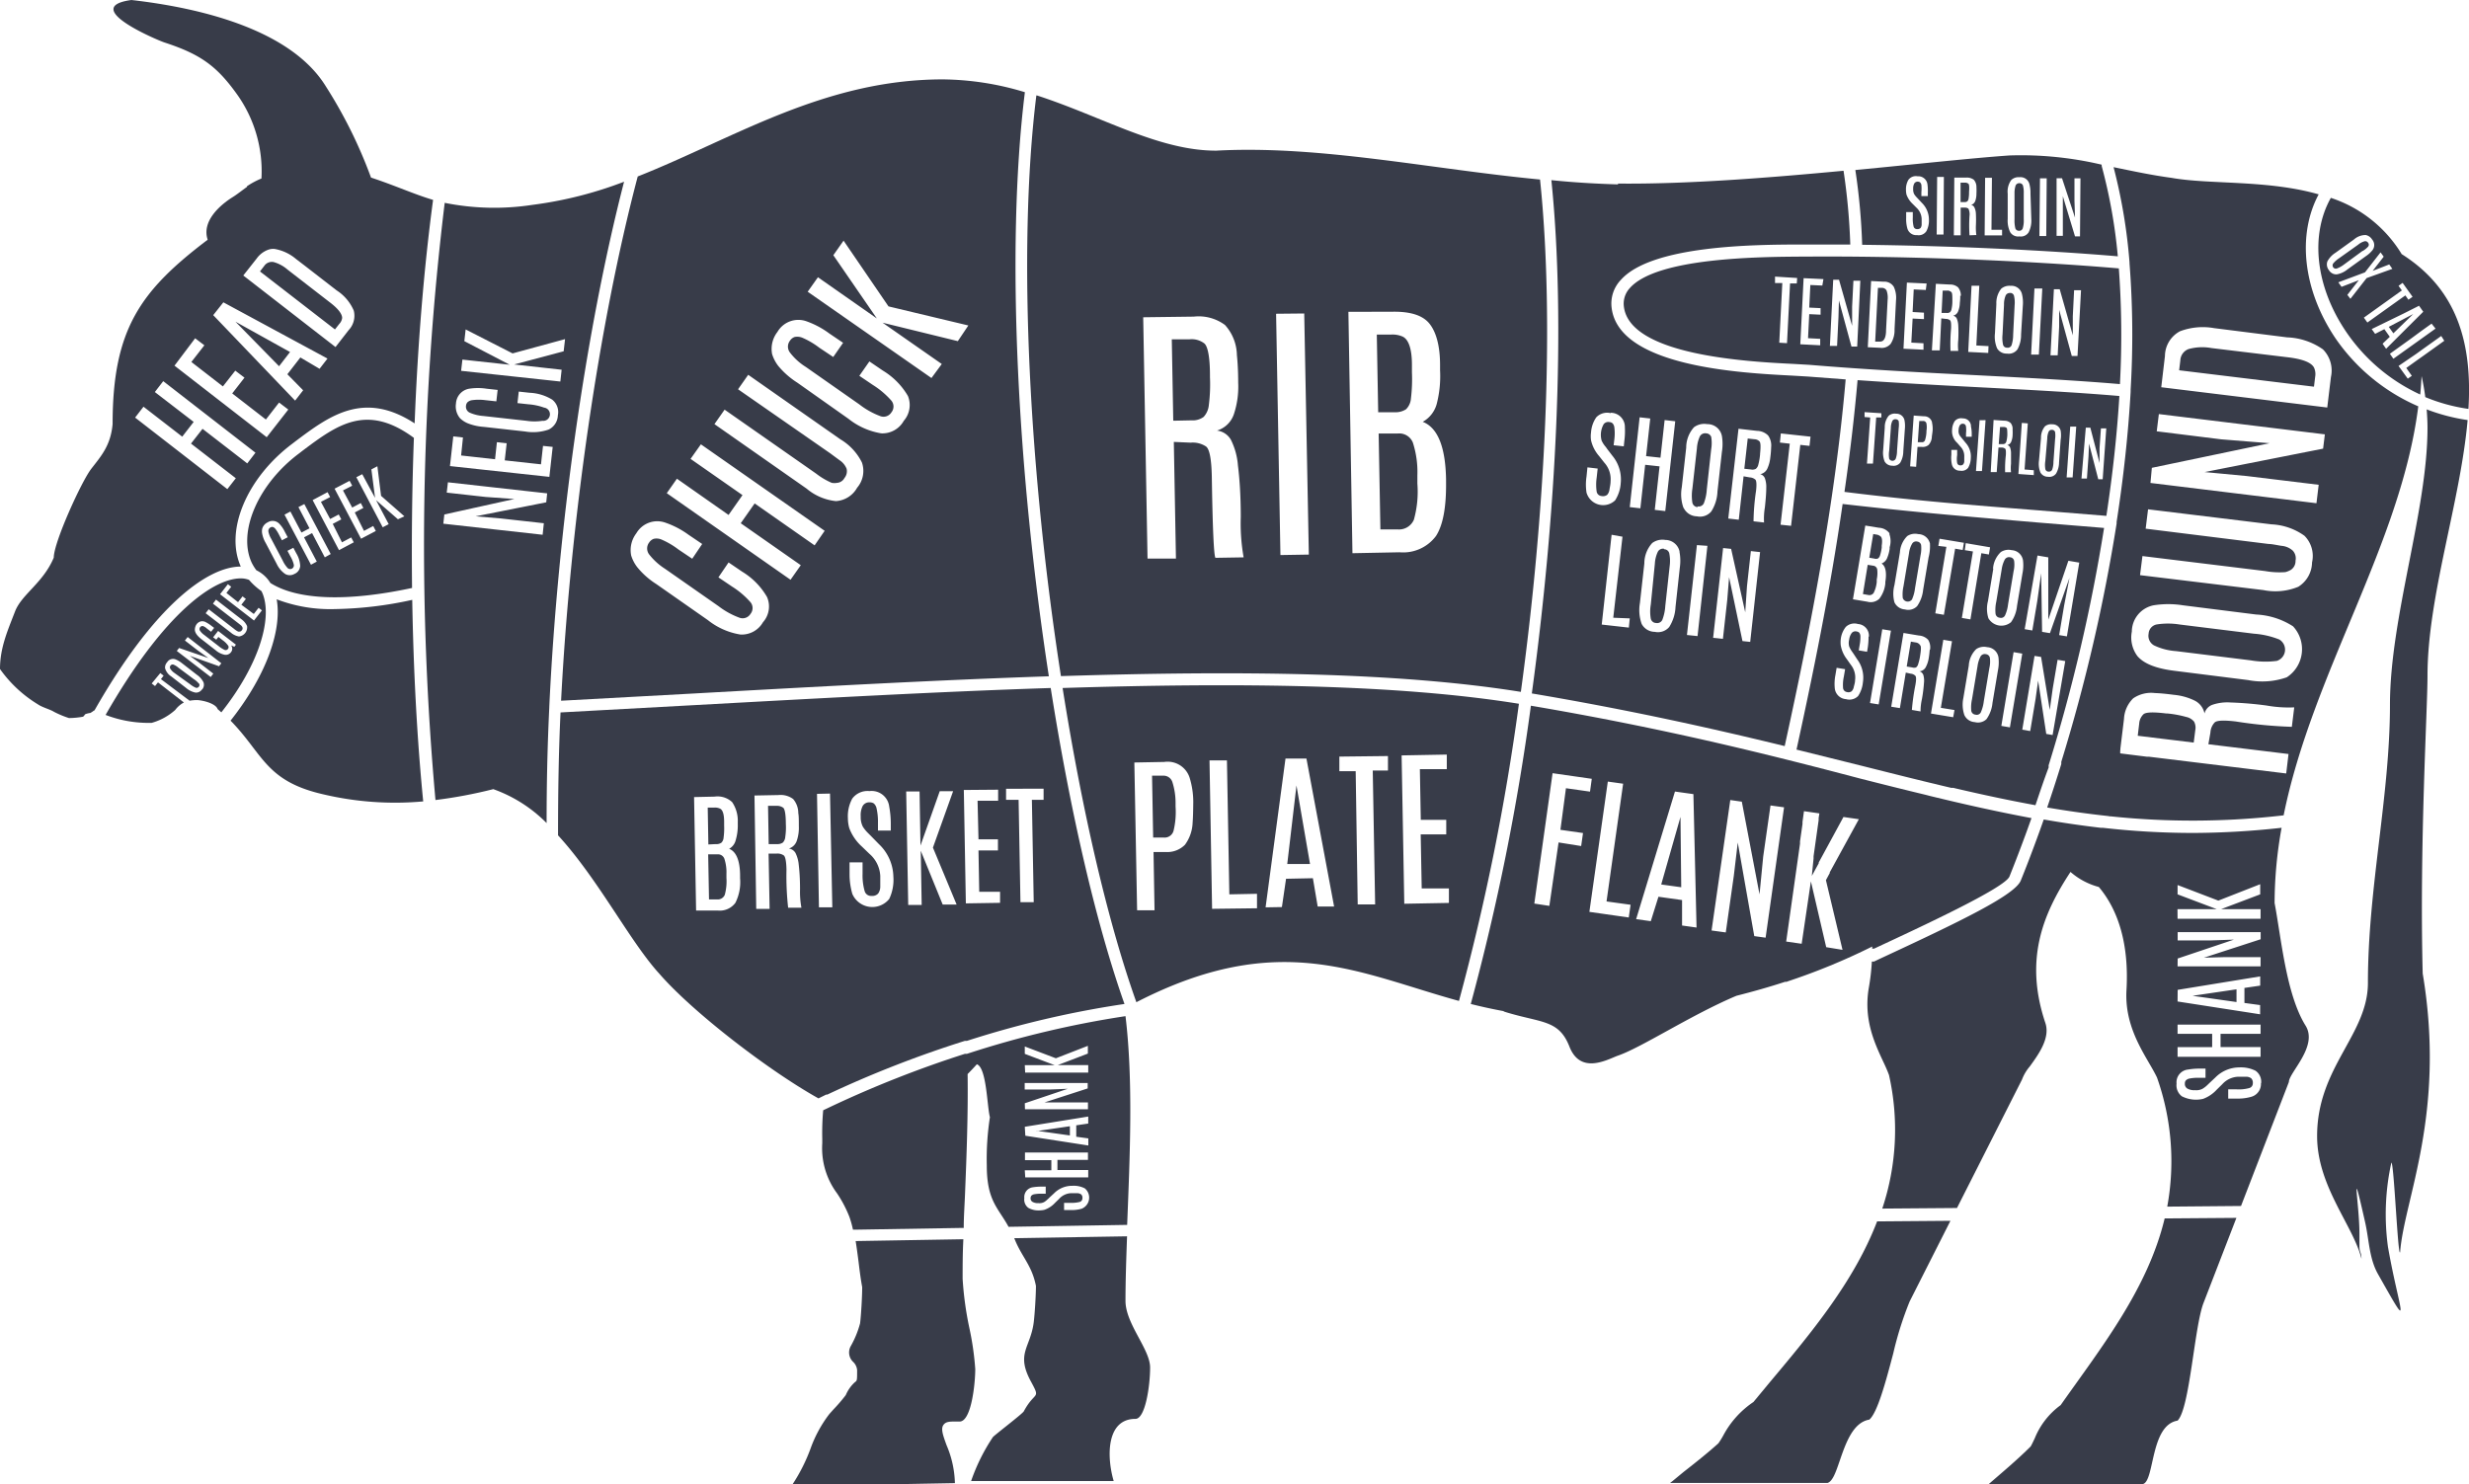 <svg id="Layer_1" data-name="Layer 1" xmlns="http://www.w3.org/2000/svg" viewBox="0 0 267.72 160.95">
    <defs>
        <style>
            .cls-1 {
                fill: #383c49;
            }
        </style>
    </defs>
    <path class="cls-1"
        d="M104.05,154.18c1.29,0,1.7-4.17,1.7-5.69a31.38,31.38,0,0,0-.64-4.46,36.17,36.17,0,0,1-.73-5.33c0-1.35,0-2.78.08-4.29h-.22L93,134.6h-.22c.12.74.22,1.52.32,2.29.12,1,.24,1.92.39,2.71,0,1-.12,3.09-.23,3.93a10.36,10.36,0,0,1-1,2.45,1.41,1.41,0,0,0,.27,1.75,1.42,1.42,0,0,1,.41.85c0,1.14,0,1.16-.23,1.32a4,4,0,0,0-1,1.41,18,18,0,0,1-1.34,1.56c-.25.28-.45.5-.5.57A13.82,13.82,0,0,0,87.93,157a18.92,18.92,0,0,1-2,4l-.12.18,17.73-.32v-.11a11.11,11.11,0,0,0-.9-4c-.36-1-.65-1.76-.35-2.19S103.05,154.18,104.05,154.18Z">
    </path>
    <path class="cls-1"
        d="M190.13,152.06a10.05,10.05,0,0,0-3.26,3.61,8.91,8.91,0,0,1-.54.87c-1.19,1.07-2.5,2.11-3.78,3.11l-1.21,1-.25.19h17.07c.56-.17.9-1.17,1.33-2.42.64-1.86,1.43-4.16,3.21-4.45h0l0,0c.88-.78,1.75-4,2.59-7.18a37.22,37.22,0,0,1,1.78-5.64l4.42-8.74h-.24l-7.48.06h-.23c-2.47,6.45-7.06,12-11.58,17.38Z">
    </path>
    <path class="cls-1"
        d="M267.57,45.56a20.65,20.65,0,0,1-4.44-1.16c.05.64.09,1.3.09,2,0,9-4.07,20.55-4.07,30.05,0,9.89-2.39,19.84-2.39,30.15,0,5.64-5.51,9.14-5.51,16.62,0,5.45,3.91,9.69,4.81,13.3,0-.72-.22-.64-.22-1.36v-1.35c0-3.24-1-8.4.6-1.32.46,2,.44,4,1.43,5.73,3.8,6.72,2.32,4.18,1.06-3a26.11,26.11,0,0,1,.37-9.12c.28-.09.71,10.3.95,9.72.43-5.75,5-15,2.45-30.23-.36-14,.52-28.61.52-32.28C263.22,64.66,266.78,54.5,267.57,45.56Z">
    </path>
    <path class="cls-1"
        d="M32.8,48.89l-.36.28C28,52.48,25.76,57.66,27.28,61a5,5,0,0,0,.52.85,3.66,3.66,0,0,1,1.52,1.38c2.92,1.85,8.27,2.06,15.36.54-.06-5.39,0-10.87.2-16.28C39.74,43.69,36.52,46.1,32.8,48.89Zm-.88,13.36a1,1,0,0,1-1,0A2.78,2.78,0,0,1,30,61.15l-1.19-2.26a3.14,3.14,0,0,1-.38-1,1.38,1.38,0,0,1,0-.54,1.1,1.1,0,0,1,.6-.7,1,1,0,0,1,1.24.14,3.33,3.33,0,0,1,.61.88l.32.6-.63.33-.31-.6a3.92,3.92,0,0,0-.43-.68.61.61,0,0,0-.27-.17.44.44,0,0,0-.46.48,2.41,2.41,0,0,0,.31.81l1.24,2.35a3.16,3.16,0,0,0,.54.82.4.4,0,0,0,.67-.36,3.2,3.2,0,0,0-.37-.91l-.32-.6.64-.33.31.59a2.88,2.88,0,0,1,.43,1.38A1,1,0,0,1,31.92,62.25Zm3.3-1.8-1.38-2.63-.87.46,1.38,2.63-.63.34-2.87-5.43.64-.34,1.2,2.28.87-.46L32.36,55l.64-.33,2.86,5.42Zm1.54-.78L33.9,54.24l1.62-.86.28.53-1,.52,1,1.86.93-.49.28.53-.93.49,1,2,1-.53.28.53Zm2.39-1.24L36.28,53l1.63-.85.28.53-1,.51,1,1.86.93-.49.28.53-.93.49,1,2,1-.53.28.54Zm4-2.11-2.37-2.07,1.37,2.6-.65.34-2.86-5.43.64-.33L40.67,54l-.4-3.09.65-.34.4,3.21L43.85,56Z"
        id="cut_cheek">
    </path>
    <path class="cls-1"
        d="M107,126.4c0,3.85,1.23,4.58,2.36,6.66l12.86-.21c.29-7.35.67-15.63-.18-22.64a107.06,107.06,0,0,0-17.2,4.09l-.1,0-.12,0A119.1,119.1,0,0,0,90.14,120l-.65.31-.11.05-.12.06a27.58,27.58,0,0,0-.1,3.07V124a8.21,8.21,0,0,0,1.59,5.41A13,13,0,0,1,92.11,132a11.24,11.24,0,0,1,.38,1.37h.22l11.57-.19h.22c0-1.2.09-2.43.14-3.69.17-4.17.34-8.65.28-13,.33-.33.66-.68,1-1.06,1.07.35,1.11,4.65,1.42,5.74A29.48,29.48,0,0,0,107,126.4Zm4.12-10.87h3.25l-3.25-1.23v-.8l3.37,1.28,3.47-1.35v.84l-3.27,1.25H118v.81l-6.84,0Zm0,4.13,4.66-1.57-2,.08h-2.67v-.71l6.83,0v.59l-4.69,1.52,1.72,0h3v.74l-6.83,0Zm0,2.55L118,121.1v.76l-1.3.19v1.24l1.31.18v.77l-6.83-1.06Zm0,4.72H114v-1.1h-2.86V125l6.83,0v.8h-3.31v1.1H118v.8l-6.83,0Zm.87,1.84a6.06,6.06,0,0,1,1-.07h.4v.77H113a4.05,4.05,0,0,0-.87.06.59.59,0,0,0-.3.16.41.41,0,0,0-.08.25.43.43,0,0,0,.22.42,1.18,1.18,0,0,0,.63.13,1.11,1.11,0,0,0,.61-.11,2,2,0,0,0,.37-.29,2.06,2.06,0,0,0,.2-.19l.5-.46a2.75,2.75,0,0,1,2-.83,2.61,2.61,0,0,1,1.35.28,1.3,1.3,0,0,1-.35,2.21,3.94,3.94,0,0,1-1.2.14h-.7v-.78h.7a3.56,3.56,0,0,0,1-.1.41.41,0,0,0,.29-.41.49.49,0,0,0-.13-.4.77.77,0,0,0-.42-.14h-.64a1.84,1.84,0,0,0-1.34.62l-.45.44a2.79,2.79,0,0,1-1.13.74,2.42,2.42,0,0,1-.58.07,2.21,2.21,0,0,1-1.18-.28,1.12,1.12,0,0,1-.43-1.05A1.07,1.07,0,0,1,112,128.77Zm.41-6.09,3.61-.53v1l-3.6-.51Z"
        id="cut_shank">
    </path>
    <path class="cls-1"
        d="M223.44,152.4a8.3,8.3,0,0,0-2.8,3.58s-.39.84-.46.91c-1.4,1.4-3,2.74-4.52,4.06h16.73c1.25-.41.77-6.38,3.73-6.87,1.33-1.32,1.81-10.19,2.82-12.78l3.56-9.21-7.78.06C232.88,139.8,227.87,146.11,223.44,152.4Z">
    </path>
    <path class="cls-1"
        d="M67.67,19.71a42.89,42.89,0,0,1-9.94,2.51A27.29,27.29,0,0,1,48.22,22a308.28,308.28,0,0,0-1,64.77,51,51,0,0,0,6.27-1.18,15.4,15.4,0,0,1,5.78,3.68c0-4,.08-8.17.29-12.51v0s0,0,0-.07C60.45,57.68,63.44,36.09,67.67,19.71ZM50.14,39l5.13.56L50.35,37l.14-1.27,5.09,2.6,5.69-1.55-.15,1.32-5.37,1.43,5.15.57-.14,1.28L50,40.22Zm-.7,4.82a1.72,1.72,0,0,1,1.43-1.66,6.18,6.18,0,0,1,1.9,0l1.19.13-.14,1.24-1.2-.13a5.36,5.36,0,0,0-1.41,0,.93.93,0,0,0-.51.22.64.64,0,0,0-.17.39.71.71,0,0,0,.41.75,4.51,4.51,0,0,0,1.49.36l4.66.52a5.74,5.74,0,0,0,1.73,0A.71.71,0,0,0,59,44.21a6.35,6.35,0,0,0-1.7-.36l-1.19-.13.14-1.25,1.18.13a5.09,5.09,0,0,1,2.44.74,1.71,1.71,0,0,1,.62,1.7,1.77,1.77,0,0,1-1,1.55,5.13,5.13,0,0,1-2.54.21l-4.48-.5a5.81,5.81,0,0,1-1.78-.4,2.75,2.75,0,0,1-.8-.53A2,2,0,0,1,49.44,43.78Zm9.79,10.66L51.57,56l2.72.23,4.68.52L58.84,58l-10.77-1.2.11-1,7.6-1.68-3.12-.22-4.22-.47.13-1.12,10.76,1.2ZM48.79,50.55l.36-3.22,1.05.12L50,49.4l3.68.41.2-1.85,1.06.12-.21,1.85,3.93.43.22-2,1.05.11-.36,3.25Z"
        id="cut_neck">
    </path>
    <path class="cls-1"
        d="M35,86.14a33.93,33.93,0,0,0,10.89.78c-.67-6.77-1.06-14.21-1.19-21.86a41.62,41.62,0,0,1-8.39,1A16.25,16.25,0,0,1,30,65c.56,3.09-.86,7.92-5,13.16C28.54,81.77,28.77,84.7,35,86.14Z">
    </path>
    <path class="cls-1"
        d="M23.6,76.91l.4.35c4.08-5.15,5.47-10,4.55-12.68a3.67,3.67,0,0,0-.2-.47A7.15,7.15,0,0,1,27,62.89a2.66,2.66,0,0,0-.66-.15c-3-.21-8.52,3.66-14.89,14.8a13,13,0,0,0,5,.86A6.38,6.38,0,0,0,19,77a2.89,2.89,0,0,1,.94-.81l-2.81-2.18-.32.4-.36-.28L17.38,73l.36.28-.29.38L20.56,76a4.51,4.51,0,0,1,.87-.07C22.23,76,23.41,76.35,23.6,76.91Zm1.11-13.55.36.28-.52.67,1.26,1,.49-.63.36.28-.49.63,1.35,1,.52-.67.36.28-.86,1.1-3.68-2.85Zm-2.08,2.72,2.73,2.11a2.27,2.27,0,0,0,.46.31.56.56,0,0,0,.17,0,.28.28,0,0,0,.23-.14.31.31,0,0,0,.08-.28.59.59,0,0,0-.2-.28l-.28-.22-2.73-2.11.33-.44,2.74,2.12a1.84,1.84,0,0,1,.63.75,1,1,0,0,1-.88,1.13,1.77,1.77,0,0,1-.88-.42L22.3,66.51Zm-1.35,1.68a.82.82,0,0,1,.52-.37.79.79,0,0,1,.53.1,3.75,3.75,0,0,1,.6.39l.29.22-.33.42-.48-.37A1.2,1.2,0,0,0,22,67.9a.33.33,0,0,0-.33.48,1.75,1.75,0,0,0,.48.49l1.55,1.2a3,3,0,0,0,.66.42.31.31,0,0,0,.36-.11.3.3,0,0,0,0-.38,2.39,2.39,0,0,0-.56-.55l-.48-.37-.23.3-.34-.26.54-.69,1.93,1.49-.17.23L25.06,70a.59.59,0,0,1,0,.72.71.71,0,0,1-.67.3,2.13,2.13,0,0,1-1-.49l-1.54-1.2c-.54-.42-.78-.81-.71-1.17A1,1,0,0,1,21.28,67.76Zm.63,7a.78.78,0,0,1-.7.36,2.2,2.2,0,0,1-1-.48l-1.62-1.26a1.58,1.58,0,0,1-.69-.9.83.83,0,0,1,.22-.65.75.75,0,0,1,.9-.32,2.83,2.83,0,0,1,.7.41l1.62,1.26a2.19,2.19,0,0,1,.72.81A.78.78,0,0,1,21.91,74.79Zm.94-1.33L19.17,70.6l.25-.32,3.17,1.09-1.1-.79-1.44-1.11.3-.38L24,71.94l-.25.32-3.17-1.13.95.69,1.6,1.24Zm-1.28.69a.29.29,0,0,1,0,.35.3.3,0,0,1-.34.12,2.53,2.53,0,0,1-.62-.38L18.93,73a1.56,1.56,0,0,1-.45-.45.3.3,0,0,1,0-.35.29.29,0,0,1,.32-.12,1.93,1.93,0,0,1,.55.34L21,73.65A2.37,2.37,0,0,1,21.57,74.15Z"
        id="cut_tongue">
    </path>
    <path class="cls-1"
        d="M31.45,38.18l-1.19,1.54-4.73-4.83,0,0Zm5.65-3.69c0-.43-.42-1-1.31-1.68l-4.61-3.57a3.88,3.88,0,0,0-1.52-.82,1,1,0,0,0-1,.41l-.47.61,8.13,6.29.47-.6A1.15,1.15,0,0,0,37.1,34.49ZM22.52,26c-.67-2,1.32-3.75,2.71-4.62.44-.27.95-.68,1.55-1.11v-.07a8.62,8.62,0,0,1,1.57-.84,14.35,14.35,0,0,0-2.7-9.2c-2.16-3-3.91-4.28-7.81-5.55C17,4.33,8.59.77,14.25,0c8.24.94,17.46,3.47,21.09,9.38a50.77,50.77,0,0,1,4.89,9.88c2.7.89,4.61,1.79,6.73,2.42-1,7.46-1.67,15.75-2,24.24-5.53-3.61-9.28-.79-12.92,1.94l-.35.27c-4.94,3.71-7.33,9.41-5.58,13.32-3.58,0-9.37,4.18-15.87,15.61l-.05,0a2.55,2.55,0,0,1-.4.27c-.1,0-.48.09-.55.14s-.13.23-.27.27a9.17,9.17,0,0,1-1.49.14,10.26,10.26,0,0,1-1.63-.68c-.43-.27-1.26-.47-1.76-.82A13.8,13.8,0,0,1,0,72.56c0-2.32.83-4.16,1.63-6.24.72-1.87,3.05-3.09,4.2-5.84,0-1.66,3-8.26,4.07-9.64S12,48.32,12.21,46C12.21,35.69,15.24,31.52,22.52,26Zm5.18,23.1-10-7.76-.91,1.18L21,45.76l-1.24,1.6-4.2-3.25-.91,1.18,10,7.76.92-1.18-4.86-3.76,1.25-1.6,4.85,3.75ZM26.38,29.88l10,7.76,1.43-1.84a2.26,2.26,0,0,0,.55-2.11,4.9,4.9,0,0,0-1.85-2.19L33,28.78l-.89-.68A4.87,4.87,0,0,0,29.77,27a1.6,1.6,0,0,0-.75.11,2.65,2.65,0,0,0-1.18.92Zm-3.26,4.3L32,43.45l.87-1.12-1.71-1.74,1.41-1.82L34.65,40l.86-1.11-11.29-6.1Zm-4.2,5.48,10,7.76,2.34-3-1-.76-1.43,1.84-3.65-2.83,1.33-1.71-1-.76-1.34,1.71-3.42-2.65,1.41-1.81-1-.76Z"
        id="cut_head">
    </path>
    <path class="cls-1"
        d="M205.88,45.67a2.72,2.72,0,0,1,0,.76l-.18,2.47a2.54,2.54,0,0,1-.14.85.39.39,0,0,1-.71,0,2.63,2.63,0,0,1,0-.86l.18-2.48a1.83,1.83,0,0,1,.15-.73.36.36,0,0,1,.37-.21A.36.36,0,0,1,205.88,45.67Zm16.27,5.48a.36.36,0,0,0,.37-.21,2.52,2.52,0,0,0,.14-.84l.18-2.48a2.77,2.77,0,0,0,0-.76.34.34,0,0,0-.33-.24.36.36,0,0,0-.37.2,1.88,1.88,0,0,0-.15.74L221.78,50a2.72,2.72,0,0,0,0,.87A.35.35,0,0,0,222.15,51.15ZM214.57,42c5.38.28,10.47.54,15.24.95-.26,4.23-.74,8.59-1.41,13l-7.4-.6c-7.25-.58-13-1-21-2,.58-4,1.07-8.12,1.42-12.12C206,41.55,210.34,41.78,214.57,42ZM225.7,51.9l.59,0,.17-2.39.06-1.4,1,3.87.48,0,.39-5.52-.58,0-.15,2.16,0,1.6-1-3.84-.49,0Zm-1.61-.12.65,0,.39-5.51-.65,0Zm-3-1.8a2.5,2.5,0,0,0,.16,1.27.93.93,0,0,0,.82.46.91.91,0,0,0,.87-.34,2.46,2.46,0,0,0,.33-1.23l.17-2.44a3.13,3.13,0,0,0,0-1,.9.9,0,0,0-.9-.68,1.06,1.06,0,0,0-.8.22,1.92,1.92,0,0,0-.43,1.27ZM204,44.82l-1.82-.12,0,.53.61.05-.35,5,.65,0,.35-5,.56,0Zm2.5.72a.89.89,0,0,0-.9-.67,1,1,0,0,0-.8.22,1.92,1.92,0,0,0-.43,1.27l-.17,2.43a2.52,2.52,0,0,0,.16,1.27.94.94,0,0,0,.82.45.91.91,0,0,0,.87-.33,2.47,2.47,0,0,0,.33-1.24l.17-2.43A3.2,3.2,0,0,0,206.5,45.54Zm3,.28a.86.86,0,0,0-.88-.67l-1.11-.08-.39,5.51.65.05.15-2.16.46,0a1,1,0,0,0,.74-.21,1.39,1.39,0,0,0,.35-.8c0-.17.06-.43.09-.77A3.19,3.19,0,0,0,209.49,45.82Zm4.22.4a.86.86,0,0,0-.89-.84.9.9,0,0,0-.87.29,1.83,1.83,0,0,0-.29.94,1.7,1.7,0,0,0,.56,1.43l.33.38a1.48,1.48,0,0,1,.43,1.12c0,.19,0,.36,0,.51a.56.56,0,0,1-.13.33.4.4,0,0,1-.33.09.32.32,0,0,1-.31-.26,2.61,2.61,0,0,1,0-.85l0-.56-.63,0,0,.53v0a3.27,3.27,0,0,0,.05,1,.87.87,0,0,0,.9.72.9.9,0,0,0,.87-.31,2.22,2.22,0,0,0,.29-1.08,2.19,2.19,0,0,0-.56-1.63l-.35-.43-.14-.17a1.41,1.41,0,0,1-.21-.31.93.93,0,0,1-.06-.51,1,1,0,0,1,.14-.5.37.37,0,0,1,.35-.15.33.33,0,0,1,.2.08.39.39,0,0,1,.11.25,3,3,0,0,1,0,.71l0,.37.62,0,0-.32A3.89,3.89,0,0,0,213.71,46.22Zm5.14,5.19,1.67.12,0-.53-1-.08.35-5-.65-.05Zm-3-.21.65,0,.19-2.66.38,0a.6.6,0,0,1,.35.13c.07.06.09.3.07.69a12.78,12.78,0,0,0-.08,1.86l.64,0a4.09,4.09,0,0,1,0-.92c0-.53,0-.93,0-1.2a1.87,1.87,0,0,0-.11-.59.45.45,0,0,0-.3-.24.6.6,0,0,0,.42-.34,2,2,0,0,0,.16-.71,4.94,4.94,0,0,0,0-.62,1,1,0,0,0-.21-.72,1,1,0,0,0-.69-.25l-1.16-.08Zm-1.21-5.62-.39,5.51.65,0,.39-5.52Zm2.78,2.51a.49.49,0,0,0,.14-.27,3.33,3.33,0,0,0,.09-.64v0q0-.65-.06-.75a.5.5,0,0,0-.33-.12l-.4,0-.14,1.86.42,0A.45.45,0,0,0,217.43,48.09Zm-8.91-2.43-.41,0-.16,2.3.4,0a.34.34,0,0,0,.38-.21,3.39,3.39,0,0,0,.16-.9v-.11a2.44,2.44,0,0,0,0-.81A.35.35,0,0,0,208.52,45.66Z"
        id="cut_topsirloin">
    </path>
    <path class="cls-1"
        d="M123.12,153.89c1.07,0,1.59-3.59,1.59-5.57s-2.67-4.74-2.67-7.23c0-2.13.08-4.49.17-7l-12.23.2c.77,2,1.91,2.91,2.35,5.18,0,1-.13,3.09-.24,3.95-.36,2.81-2,3.37-.24,6.53,1,1.86.36.9-.83,3.11-.07.22-3.19,2.59-3.36,2.81a20.73,20.73,0,0,0-2.36,4.76h15.46C120,158.06,119.92,153.89,123.12,153.89Z">
    </path>
    <path class="cls-1"
        d="M83.35,91.55l-.07-4.15.91,0a1.16,1.16,0,0,1,.74.21c.17.15.27.69.28,1.64v.08a7,7,0,0,1-.06,1.43,1,1,0,0,1-.26.62,1,1,0,0,1-.62.17Zm-22.84-1c0-4.19.05-8.65.27-13.28l14.45-.79c13.35-.73,26.42-1.46,38.7-1.86,2.09,13.23,4.87,25.41,8,34.27a106.27,106.27,0,0,0-17.08,4l-.1,0-.12,0a119.07,119.07,0,0,0-14.93,5.83l-.12,0-.12.06-.71.35c-5.38-3-13.62-9.34-17.22-13.48C68.32,102.16,64.92,95.41,60.51,90.6Zm48.58-5,0,1.2,1.36,0,.2,11.1,1.44,0-.2-11.1,1.27,0,0-1.21Zm-4.58.13.22,12.3,3.71-.06,0-1.2-2.26,0-.08-4.48,2.11,0,0-1.21-2.11,0L106,86.85l2.23,0,0-1.2Zm-6.25.16.22,12.31,1.46,0-.1-5.88,2.38,5.84,1.51,0-2.57-6.18,2.19-6.12-1.45,0-2.09,5.9-.1-5.87Zm-6.32,2.92a4,4,0,0,0,.15,1.06,5.09,5.09,0,0,0,1.37,2l.82.79A3.39,3.39,0,0,1,95.45,95c0,.43,0,.81,0,1.15a1.29,1.29,0,0,1-.23.76.86.86,0,0,1-.72.26.72.72,0,0,1-.74-.51,6.11,6.11,0,0,1-.23-1.87l0-1.26-1.41,0,0,1.19v.07a7.67,7.67,0,0,0,.3,2.16,2.36,2.36,0,0,0,4,.55,4.83,4.83,0,0,0,.45-2.44,5,5,0,0,0-1.57-3.51l-.86-.88-.35-.35a4,4,0,0,1-.53-.66,2.26,2.26,0,0,1-.23-1.1,2.23,2.23,0,0,1,.21-1.14.82.82,0,0,1,.75-.4.81.81,0,0,1,.46.12,1,1,0,0,1,.3.54,6.68,6.68,0,0,1,.15,1.58v.82l1.39,0,0-.73a10.39,10.39,0,0,0-.17-1.87,1.92,1.92,0,0,0-2.14-1.68,2.06,2.06,0,0,0-1.87.82A4,4,0,0,0,91.94,88.76ZM88.59,86.1l.21,12.31,1.45,0L90,86.07Zm-6.78.18L82,98.58l1.45,0-.11-6,.86,0a1.2,1.2,0,0,1,.79.2c.17.14.27.65.29,1.53a31.33,31.33,0,0,0,.18,4.14l1.44,0a9.48,9.48,0,0,1-.15-2c0-1.18-.07-2.06-.14-2.65a3.6,3.6,0,0,0-.36-1.3,1,1,0,0,0-.71-.47,1.3,1.3,0,0,0,.86-.85,4.39,4.39,0,0,0,.22-1.59c0-.63,0-1.1-.06-1.4A2.34,2.34,0,0,0,86,86.66a2.28,2.28,0,0,0-1.59-.43Zm-6.55.17.22,12.31,2.41,0a2.1,2.1,0,0,0,1.85-.84,5,5,0,0,0,.51-2.66V95c0-1.67-.43-2.65-1.19-2.94a1.45,1.45,0,0,0,.71-.92A5.64,5.64,0,0,0,80,89.4v-.26A3.61,3.61,0,0,0,79.39,87a2.31,2.31,0,0,0-1.9-.6Zm2.36,5.1a.94.94,0,0,0,.6-.15.85.85,0,0,0,.24-.54,7.58,7.58,0,0,0,.06-1.33v-.39q0-1.23-.45-1.44a1.28,1.28,0,0,0-.61-.11l-.72,0,.07,4Zm.17,1.11-1,0,.09,4.89.89,0a.82.82,0,0,0,.82-.5,5.56,5.56,0,0,0,.18-1.84v-.43a4.69,4.69,0,0,0-.23-1.66A.74.74,0,0,0,77.79,92.66Z"
        id="cut_brisket">
    </path>
    <path class="cls-1 selected-cut"
        d="M204.57,31.52a2.31,2.31,0,0,1,.11,1l-.17,3.3c0,.64-.15,1-.36,1.15a.62.62,0,0,1-.38.08l-.44,0,.3-5.83.43,0A.56.56,0,0,1,204.57,31.52Zm6.61,0-.53,0-.12,2.42.54,0a.54.54,0,0,0,.36-.07.6.6,0,0,0,.18-.35,3.76,3.76,0,0,0,.09-.83v0c0-.55,0-.88-.1-1A.67.67,0,0,0,211.18,31.51Zm6.78.26a.48.48,0,0,0-.48.27,2.45,2.45,0,0,0-.18,1l-.16,3.23a3.4,3.4,0,0,0,.06,1.12.43.43,0,0,0,.44.31.44.44,0,0,0,.48-.27,3.64,3.64,0,0,0,.17-1.11l.16-3.22a3.22,3.22,0,0,0-.06-1A.42.42,0,0,0,218,31.77Zm11.91,9.88c-4.78-.41-9.86-.67-15.24-.95-5.85-.29-11.91-.6-18.43-1.14l-1.73-.1c-4.86-.24-17.77-.9-18.39-6.23a2.48,2.48,0,0,1,.65-2c2.93-3.31,14-3.38,18.73-3.41h.38c10.81-.08,24,.43,33.91,1.28A98.39,98.39,0,0,1,229.87,41.65Zm-35-11.51L192.47,30l0,.7.79,0-.33,6.47.84.05.33-6.48.73,0Zm2.85.12-2.15-.1-.36,7.17,2.16.11,0-.7-1.32-.07.13-2.61,1.23.06,0-.71-1.23-.06.12-2.45,1.3.06Zm4,.18-.75,0-.14,2.81,0,2.08-1.42-5-.63,0-.36,7.18.78,0,.15-3.12.05-1.81,1.36,5,.62,0Zm3.87,2.12a2.81,2.81,0,0,0-.24-1.46,1.2,1.2,0,0,0-1.11-.56l-1.35-.07-.36,7.18,1.32.06a1.26,1.26,0,0,0,1.16-.43,2.71,2.71,0,0,0,.42-1.57Zm3.32-1.82-2.14-.1-.37,7.17,2.17.11,0-.7-1.32-.07.14-2.61,1.23.06,0-.7-1.23-.07.12-2.45,1.31.06Zm3.71,1.34a1.38,1.38,0,0,0-.3-.92,1.27,1.27,0,0,0-.9-.31l-1.51-.08L209.48,38l.85,0,.17-3.47.5.06a.71.71,0,0,1,.45.15c.1.08.13.38.11.9a18.58,18.58,0,0,0-.06,2.42l.84,0a5.59,5.59,0,0,1,0-1.2,14.57,14.57,0,0,0,0-1.55,2.29,2.29,0,0,0-.16-.76.57.57,0,0,0-.4-.31.76.76,0,0,0,.54-.46,2.57,2.57,0,0,0,.19-.92C212.55,32.52,212.56,32.25,212.55,32.08Zm3,5.45-1.32-.07.32-6.48-.84,0-.36,7.18,2.17.11Zm3.72-4.38a3.88,3.88,0,0,0-.09-1.25A1.17,1.17,0,0,0,218,31a1.37,1.37,0,0,0-1,.31,2.49,2.49,0,0,0-.53,1.66l-.15,3.16a3.24,3.24,0,0,0,.23,1.65,1.18,1.18,0,0,0,1.08.57,1.17,1.17,0,0,0,1.13-.46,3.23,3.23,0,0,0,.39-1.61Zm2.11-1.87-.85,0-.36,7.17.84,0Zm4.2.19-.75,0-.14,2.81,0,2.08-1.42-5-.63,0-.37,7.17.78,0,.16-3.11,0-1.82,1.37,5,.62,0Z"
        id="cut_tenderloin">
    </path>
    <path class="cls-1"
        d="M237.77,108l4.74-.7v1.38l-4.73-.67ZM250,111.24c1.38,2.22-1.81,5.11-1.81,6.11L243,130.8l-8,.07a27.23,27.23,0,0,0-1.11-14c-1-2.13-3.56-5.14-3.31-9.48.29-5-.9-8.71-3-11.19a7.62,7.62,0,0,1-3.07-1.63c-3.07,4.65-5,9.59-2.73,16.37.56,1.64-.74,3.42-1.68,4.72a4.79,4.79,0,0,0-.85,1.43v0l-7.05,13.93H212l-7.67.06h-.23a27,27,0,0,0,.73-14.48c-.17-.47-.41-1-.68-1.57-.93-2-2.1-4.56-1.5-7.95a23.88,23.88,0,0,0,.32-2.79l.11,0,.12,0,.59-.28c8.85-4.11,14.69-6.93,15.33-8.51q.85-2.1,1.67-4.34c.28-.75.55-1.51.82-2.28,2.06.36,4.11.66,6.17.9l.13,0H228a86.63,86.63,0,0,0,9.76.56,87.89,87.89,0,0,0,9.64-.56,46,46,0,0,0-.76,8.16C247.37,101.78,247.89,107.85,250,111.24ZM236.12,99.65l9,0V98.61h-4.29L245.08,97v-1.1l-4.54,1.78-4.42-1.69V97l4.26,1.61-4.27,0Zm0,5.16,9,0v-1h-3.89l-2.25.06,6.15-2v-.77l-9,0V102h3.51l2.59-.09-6.1,2.05Zm0,3.81,8.95,1.39v-1l-1.7-.23v-1.63l1.71-.25v-1l-8.95,1.46Zm0,6,9,0v-1.06h-4.34v-1.43h4.34v-1l-9,0v1h3.75v1.44h-3.75Zm9.06,2.88a1.45,1.45,0,0,0-.61-1.37,3.55,3.55,0,0,0-1.77-.36,3.66,3.66,0,0,0-2.58,1.09l-.65.61-.26.25a2.74,2.74,0,0,1-.49.37,1.44,1.44,0,0,1-.8.15,1.54,1.54,0,0,1-.83-.17.58.58,0,0,1-.28-.55.52.52,0,0,1,.1-.33.77.77,0,0,1,.39-.21,4.9,4.9,0,0,1,1.15-.08h.6v-1h-.53a7.3,7.3,0,0,0-1.35.1,1.39,1.39,0,0,0-1.26,1.53,1.49,1.49,0,0,0,.57,1.37,3.37,3.37,0,0,0,2.31.28,3.77,3.77,0,0,0,1.48-1l.59-.58a2.45,2.45,0,0,1,1.75-.82q.47,0,.84,0a.92.92,0,0,1,.55.17.67.67,0,0,1,.18.54.52.52,0,0,1-.39.52,4.26,4.26,0,0,1-1.36.14h-.92v1h.92a5.16,5.16,0,0,0,1.57-.19A1.44,1.44,0,0,0,245.16,117.47Z"
        id="cut_shank">
    </path>
    <path class="cls-1"
        d="M189.87,50.92l-.73-.08.37-3.28.72.08a.79.79,0,0,1,.56.24q.18.19.06,1.32v.07a6.44,6.44,0,0,1-.19,1.12.82.82,0,0,1-.27.46A.78.78,0,0,1,189.87,50.92Zm-5.8,4a.61.61,0,0,0,.68-.33,5,5,0,0,0,.32-1.49l.48-4.38a4.14,4.14,0,0,0,0-1.34A.61.61,0,0,0,185,47a.65.65,0,0,0-.68.33,3.62,3.62,0,0,0-.32,1.3L183.51,53a4.83,4.83,0,0,0,0,1.53A.61.61,0,0,0,184.07,55Zm-3.63,4.6a.63.63,0,0,0-.68.33,3.49,3.49,0,0,0-.32,1.29L179,65.57a4.47,4.47,0,0,0,0,1.53.6.6,0,0,0,.58.47.62.62,0,0,0,.67-.34,5,5,0,0,0,.32-1.49l.48-4.37A4.2,4.2,0,0,0,181,60,.58.58,0,0,0,180.44,59.57Zm-5-39.61c7.41.08,16.32-.62,24.46-1.39a68.23,68.23,0,0,1,.73,8c-1.64,0-3.25,0-4.81,0h-.38c-5.32,0-16.37.1-19.69,3.84a3.72,3.72,0,0,0-1,3c.74,6.42,14,7.09,19.6,7.38l1.7.1,4.08.31c-.36,4.18-.88,8.45-1.5,12.68v0c-1.42,9.69-3.38,19.18-5.11,27.09-7.88-1.92-16.76-3.91-27.42-5.71,2.64-19.32,3.72-40,2.12-55.67C170.67,19.79,173.06,19.93,175.45,20Zm9.7,39.29L184,59.12l-1.08,9.75,1.15.12ZM193,48l1.07.12-1,8.79,1.14.12,1-8.78,1,.11.11-1-3.22-.35Zm-5.6,8.24,1.14.13.52-4.71.68.12a1,1,0,0,1,.6.24c.12.12.15.54.07,1.23a24.35,24.35,0,0,0-.27,3.29l1.14.13a7.24,7.24,0,0,1,.09-1.63c.1-.93.15-1.63.15-2.11a2.8,2.8,0,0,0-.15-1.06.73.73,0,0,0-.51-.44,1.07,1.07,0,0,0,.77-.59,3.77,3.77,0,0,0,.33-1.23,10.33,10.33,0,0,0,.09-1.11,1.86,1.86,0,0,0-.33-1.27,1.75,1.75,0,0,0-1.21-.5l-2-.23Zm-.56,3.2-1.08,9.74,1.06.11.47-4.22.2-2.47,1.45,6.93.84.09,1.07-9.74-1-.11-.42,3.81-.19,2.83-1.53-6.88Zm-4.28-4.36A1.63,1.63,0,0,0,184,56a1.6,1.6,0,0,0,1.56-.53,4.33,4.33,0,0,0,.67-2.17l.48-4.29a5.3,5.3,0,0,0,0-1.72A1.59,1.59,0,0,0,185.11,46a1.87,1.87,0,0,0-1.43.34,3.32,3.32,0,0,0-.84,2.21l-.48,4.3A4.35,4.35,0,0,0,182.55,55.1Zm-.44,4.74a1.59,1.59,0,0,0-1.55-1.26,1.85,1.85,0,0,0-1.42.34,3.29,3.29,0,0,0-.85,2.21l-.48,4.3a4.46,4.46,0,0,0,.19,2.26,1.63,1.63,0,0,0,1.43.86A1.6,1.6,0,0,0,181,68a4.42,4.42,0,0,0,.68-2.17l.47-4.29A5.3,5.3,0,0,0,182.11,59.84ZM176.72,55l1.15.13.52-4.72,1.56.17-.52,4.72,1.14.13,1.08-9.74-1.15-.13-.45,4.08-1.56-.17.45-4.08-1.15-.13ZM174.93,67l1-8.79L174.75,58l-1.07,9.74,2.94.33.1-1Zm-.28-22.19a1.63,1.63,0,0,0-1.56.45,3.28,3.28,0,0,0-.57,1.64,3,3,0,0,0,0,.85,3.9,3.9,0,0,0,.88,1.72l.56.71a2.66,2.66,0,0,1,.68,2c0,.34-.08.64-.12.91a1.08,1.08,0,0,1-.25.58.75.75,0,0,1-.61.13.58.58,0,0,1-.53-.48,5.25,5.25,0,0,1,0-1.5l.11-1-1.11-.13-.1,1v0a5.8,5.8,0,0,0,0,1.74,1.88,1.88,0,0,0,3.1.84,3.91,3.91,0,0,0,.61-1.88,4,4,0,0,0-.89-2.94l-.59-.77a2.81,2.81,0,0,0-.24-.32,2.82,2.82,0,0,1-.35-.57,2.34,2.34,0,0,1,.22-1.78.62.62,0,0,1,.63-.23.53.53,0,0,1,.34.14.79.79,0,0,1,.19.45,5.15,5.15,0,0,1,0,1.26l-.08.66,1.1.12.06-.58a8,8,0,0,0,.06-1.49A1.53,1.53,0,0,0,174.65,44.77Z"
        id="cut_shortloin">
    </path>
    <path class="cls-1"
        d="M153.2,48a10.39,10.39,0,0,1,.49,3.54v.91a11.31,11.31,0,0,1-.38,3.92,1.75,1.75,0,0,1-1.75,1.05l-1.88,0-.19-10.4,2.05,0A1.59,1.59,0,0,1,153.2,48Zm-24-2.41a2,2,0,0,0,1.31-.37,2.19,2.19,0,0,0,.57-1.31,17.74,17.74,0,0,0,.12-3v-.18c0-2-.24-3.17-.61-3.48A2.25,2.25,0,0,0,129,36.8l-1.94,0,.16,8.83Zm-16.8-35.25c7.06,2.28,13.2,6,19.47,6,11.25-.61,23.24,2,35.12,3.13,1.62,15.55.56,36.27-2.08,55.57-13.32-2.14-30.6-2.32-49.87-1.71C111.69,51.76,110.26,27.54,112.37,10.38Zm33.81,23.48L146.65,60l5.12-.1a4.43,4.43,0,0,0,3.94-1.77q1.11-1.72,1.09-5.65V52c-.06-3.54-.91-5.62-2.53-6.25a3.16,3.16,0,0,0,1.52-1.95,12.1,12.1,0,0,0,.36-3.63v-.56c0-2.14-.44-3.64-1.17-4.53s-2.07-1.31-4.05-1.27Zm-7.84.21.47,26.17,3.08-.05L141.42,34Zm-14.41.38.47,26.17,3.08,0-.23-12.65,1.83.08a2.61,2.61,0,0,1,1.67.42c.38.3.58,1.38.62,3.26q.13,8.34.39,8.81l3.06-.05a21,21,0,0,1-.31-4.36c0-2.5-.15-4.37-.31-5.63a7.47,7.47,0,0,0-.76-2.76,2,2,0,0,0-1.51-1,2.78,2.78,0,0,0,1.84-1.8,9.46,9.46,0,0,0,.46-3.39c0-1.34-.07-2.33-.14-3a5,5,0,0,0-1.29-3.26,4.78,4.78,0,0,0-3.38-.91ZM151.2,44.71a2.1,2.1,0,0,0,1.26-.32,1.82,1.82,0,0,0,.53-1.16,17.4,17.4,0,0,0,.11-2.83v-.82c0-1.74-.36-2.76-1-3.07a2.72,2.72,0,0,0-1.3-.22l-1.51,0,.15,8.42Z"
        id="cut_rib">
    </path>
    <path class="cls-1"
        d="M219.35,20.11a2.81,2.81,0,0,1,.09.85l0,2.81a2.94,2.94,0,0,1-.11,1,.39.39,0,0,1-.4.26.4.4,0,0,1-.4-.26,3.54,3.54,0,0,1-.09-1l0-2.81a2.58,2.58,0,0,1,.12-.84.42.42,0,0,1,.41-.25A.39.39,0,0,1,219.35,20.11Zm-5.92-.19a.58.58,0,0,0-.37-.11h-.47v2.11H213a.54.54,0,0,0,.32-.08.53.53,0,0,0,.14-.31,4.18,4.18,0,0,0,.05-.73v0Q213.57,20,213.43,19.92Zm14.5-1.77a57.23,57.23,0,0,1,1.71,9.65c-8.1-.69-18.37-1.15-27.72-1.25a68.9,68.9,0,0,0-.74-8.11c6.57-.63,12.55-1.29,16.71-1.58a38.09,38.09,0,0,1,10,1A.76.76,0,0,0,227.93,18.15Zm-18.77,5.67a2.55,2.55,0,0,0-.75-1.8l-.43-.46-.17-.18a2,2,0,0,1-.26-.34,1.17,1.17,0,0,1-.1-.56,1.12,1.12,0,0,1,.12-.58.43.43,0,0,1,.39-.2.52.52,0,0,1,.23.07.56.56,0,0,1,.15.28,4.38,4.38,0,0,1,0,.8v.42h.7v-.37A5.16,5.16,0,0,0,209,20a1,1,0,0,0-1.07-.88,1,1,0,0,0-1,.39,2,2,0,0,0-.26,1.07,2.12,2.12,0,0,0,.06.54,2.62,2.62,0,0,0,.67,1l.41.41a1.74,1.74,0,0,1,.56,1.23c0,.22,0,.41,0,.58a.67.67,0,0,1-.12.39.49.49,0,0,1-.38.12.37.37,0,0,1-.37-.27,3.46,3.46,0,0,1-.09-1V23h-.72v.65a3.69,3.69,0,0,0,.12,1.09,1,1,0,0,0,1.07.76,1,1,0,0,0,1-.42A2.44,2.44,0,0,0,209.16,23.82Zm1.62-4.63h-.73L210,25.44h.74Zm3.52,6.3a5.93,5.93,0,0,1-.05-1,12.68,12.68,0,0,0,0-1.35,1.67,1.67,0,0,0-.17-.66.47.47,0,0,0-.35-.25.72.72,0,0,0,.45-.42,2.37,2.37,0,0,0,.13-.81,6.57,6.57,0,0,0,0-.71,1.18,1.18,0,0,0-.28-.79,1.24,1.24,0,0,0-.81-.24h-1.31l-.05,6.26h.74l0-3,.44,0a.64.64,0,0,1,.4.11,1.42,1.42,0,0,1,.12.78,16.09,16.09,0,0,0,0,2.11Zm2.79-.57h-1.15l.05-5.64h-.74l-.05,6.25,1.89,0ZM220.17,21a3.65,3.65,0,0,0-.13-1.09,1,1,0,0,0-1.07-.69,1.14,1.14,0,0,0-.88.3A2.13,2.13,0,0,0,217.7,21l0,2.76a2.85,2.85,0,0,0,.27,1.42,1,1,0,0,0,1,.46,1,1,0,0,0,1-.44,2.79,2.79,0,0,0,.29-1.42Zm1.76-1.66h-.73l-.06,6.26h.74Zm3.66,0h-.65l0,2.45.06,1.81-1.41-4.27H223l0,6.25h.68l0-2.72,0-1.58L225,25.64h.54Z"
        id="cut_sirloin">
    </path>
    <path class="cls-1"
        d="M69.15,19.14C64.87,35.35,61.82,57,60.84,76l14.32-.78c13.3-.74,26.32-1.46,38.57-1.87C110.39,51.63,109,27.24,111.13,10a31.38,31.38,0,0,0-8.89-1.39C89.33,8.61,79.49,15.05,69.15,19.14ZM82.73,67.49a2.65,2.65,0,0,1-2.45,1.33,7.6,7.6,0,0,1-3.52-1.56l-5.59-3.91a8.56,8.56,0,0,1-2.06-1.82,4,4,0,0,1-.67-1.28A3,3,0,0,1,69,57.84a2.62,2.62,0,0,1,3.1-1.17A9.48,9.48,0,0,1,74.66,58l1.48,1L75.06,60.6l-1.49-1a8.68,8.68,0,0,0-1.84-1.08,1.37,1.37,0,0,0-.84-.08,1,1,0,0,0-.5.4,1.06,1.06,0,0,0,0,1.29,6.83,6.83,0,0,0,1.72,1.56l5.81,4.06A8.58,8.58,0,0,0,80.19,67a1,1,0,0,0,1.19-.42,1,1,0,0,0,0-1.26,9.12,9.12,0,0,0-2-1.7l-1.48-1L79,61l1.47,1a7.71,7.71,0,0,1,2.7,2.75A2.57,2.57,0,0,1,82.73,67.49Zm5.6-8.34-6.5-4.55-1.51,2.15,6.51,4.55-1.11,1.58L72.3,53.49l1.1-1.57L79,55.85l1.51-2.15-5.63-3.93L76,48.19l13.42,9.38Zm4.61-6.25a2.83,2.83,0,0,1-2.3,1.45A5.85,5.85,0,0,1,87.47,53l-10-7,1.1-1.57,9.93,6.94a7.72,7.72,0,0,0,1.69,1,1.75,1.75,0,0,0,.58,0,1,1,0,0,0,.8-.53,1.16,1.16,0,0,0,.23-1,2,2,0,0,0-.77-.93l-1-.74-10-6.95,1.1-1.57,10,7a6.07,6.07,0,0,1,2.33,2.51A2.8,2.8,0,0,1,92.94,52.9ZM98,45.64A2.65,2.65,0,0,1,95.56,47,7.67,7.67,0,0,1,92,45.42L86.45,41.5a8.79,8.79,0,0,1-2.06-1.81,4.09,4.09,0,0,1-.67-1.29A3,3,0,0,1,84.3,36a2.62,2.62,0,0,1,3.1-1.17,9.48,9.48,0,0,1,2.54,1.35l1.48,1-1.07,1.54-1.5-1A8.68,8.68,0,0,0,87,36.63a1.45,1.45,0,0,0-.84-.08,1,1,0,0,0-.5.4,1.05,1.05,0,0,0,0,1.29,6.48,6.48,0,0,0,1.72,1.56l5.8,4.06a8.58,8.58,0,0,0,2.29,1.28,1,1,0,0,0,1.19-.42,1,1,0,0,0,0-1.26,9.12,9.12,0,0,0-2-1.7l-1.48-1,1.09-1.56,1.47,1a7.84,7.84,0,0,1,2.71,2.75A2.6,2.6,0,0,1,98,45.64ZM103.86,37,95.7,35l6.42,4.48L101,41,87.58,31.64l1.11-1.57,6.39,4.47-4.72-6.86,1.11-1.58,4.87,7.13L105,35.3Z"
        id="cut_chuck">
    </path>
    <path class="cls-1"
        d="M158.2,108.56a251.79,251.79,0,0,0,6.5-32.23c-13.18-2.12-30.33-2.31-49.48-1.71,2.09,13.19,4.87,25.3,8,34.08C138.74,100.71,147.36,105.59,158.2,108.56Zm-1.32-26.72,0,1.58-2.92,0,.1,5.5,2.76,0,0,1.58-2.77,0,.11,5.86,2.95,0,0,1.57-4.84.09-.29-16.09ZM150.5,82l0,1.57-1.65,0,.26,14.52-1.89,0L147,83.64l-1.77,0,0-1.58Zm-21.18,7.2a4.31,4.31,0,0,1-.83,2.42,2.7,2.7,0,0,1-2.07.79l-1.34,0,.11,6.32-1.89,0L123,82.7l3.24-.06A2.5,2.5,0,0,1,129,84.37a9,9,0,0,1,.39,2.6C129.38,88,129.36,88.71,129.32,89.21Zm2.11,9.37-.28-16.1,1.89,0L133.3,97l3-.06,0,1.57Zm5.8-.16,2.16-16.14,2.27,0,3,16.05-1.78,0-.52-3.07-2.91.06L139,98.38Zm-9.76-11.26v.32a8.67,8.67,0,0,1-.22,2.64,1,1,0,0,1-1.06.73l-1.15,0-.12-6.71,1.2,0a1,1,0,0,1,1,.68A7.48,7.48,0,0,1,127.47,87.16Zm14.58,6.56-2.47,0,1-8.52h0Z"
        id="cut_plate">
    </path>
    <path class="cls-1"
        d="M203,102.89l.1,0,.11,0h0c5.3-2.47,14.17-6.59,14.68-7.82.65-1.62,1.29-3.3,1.91-5l.48-1.34c-3.59-.67-7.23-1.48-11-2.4l-.23-.06-.23-.06c-2.33-.56-4.72-1.16-7.2-1.79C191.68,81.8,180.48,79,166,76.54a252.7,252.7,0,0,1-6.52,32.35c1.19.3,2.42.57,3.69.8H163c4.11,1.3,6,.82,7.18,3.83s4,1.46,5.18,1c2.58-.86,7.95-4.42,12.93-6.52,1.77-.45,3.52-.94,5.26-1.51.32,0,.39-.06.14,0h0a69.61,69.61,0,0,0,9.32-3.83A1.85,1.85,0,0,1,203,102.89ZM187.62,86.77l1.25.18L190.79,97l.4-4.11.79-5.53,1.47.2-2,14.14-1.23-.17-1.79-10.15L188,95l-.87,6.13-1.54-.21Zm-6-.92,2,.28.34,14.47-1.57-.22,0-2.76-2.56-.36L179,99.91l-1.59-.22ZM176,85l-1.8,12.77,2.61.36-.2,1.38-4.27-.61,2-14.13Zm-7.65-1.14,4.25.61-.19,1.39-2.61-.37L169.2,90l2.45.35-.2,1.41L169,91.37l-1,6.88L166.37,98Zm29.67,18.87-1.66-7.14-1,6.77-1.68-.24,1.5-10.61,0-.12,0-.13.27-1.89v-.11l0-.12.16-1.16,1.67.24-.08.51v.12l0,.11-.55,3.91,0,.12,0,.12L196.46,95l.75-1.37,0-.09.05-.09,2.63-4.84,1.67.24-3.1,5.66-.05.08,0,.09-.42.78,1.8,7.56Zm-15.72-6.5-2.17-.3,2.09-7.33h0Z"
        id="cut_flank">
    </path>
    <path class="cls-1"
        d="M203.92,58.18q.24.2.12,1v0l0,.22a5,5,0,0,1-.19.86.59.59,0,0,1-.23.32.63.63,0,0,1-.4,0l-.53-.09.43-2.57.46.08A1,1,0,0,1,203.92,58.18Zm-.77,3.18-.63-.1L202,64.43l.57.1a.55.55,0,0,0,.6-.23,3.42,3.42,0,0,0,.33-1.17l0-.28a3.35,3.35,0,0,0,.05-1.1A.49.49,0,0,0,203.15,61.36Zm11.06,16.15a.49.49,0,0,0,.57-.24,4.21,4.21,0,0,0,.33-1.22l.6-3.59a3.15,3.15,0,0,0,.06-1.1.49.49,0,0,0-.44-.41.53.53,0,0,0-.57.24,3.22,3.22,0,0,0-.33,1.06l-.6,3.59a4,4,0,0,0-.08,1.26A.5.5,0,0,0,214.21,77.51ZM207.9,58.74a.5.5,0,0,0-.57.24A2.68,2.68,0,0,0,207,60l-.6,3.59a4,4,0,0,0-.08,1.26.57.57,0,0,0,1,.17,4.21,4.21,0,0,0,.33-1.22l.6-3.58a3.49,3.49,0,0,0,.06-1.11A.48.48,0,0,0,207.9,58.74Zm-.11,10.95-.59-.1-.45,2.7.6.1a.64.64,0,0,0,.41,0A.68.68,0,0,0,208,72a5.63,5.63,0,0,0,.21-.92v0c.1-.62.11-1,0-1.09A.65.65,0,0,0,207.79,69.69ZM216.84,67a.49.49,0,0,0,.57-.25,4,4,0,0,0,.33-1.21l.6-3.59a3.15,3.15,0,0,0,.06-1.1.48.48,0,0,0-.44-.41.53.53,0,0,0-.57.24,3.15,3.15,0,0,0-.33,1l-.6,3.59a4.08,4.08,0,0,0-.08,1.27A.5.5,0,0,0,216.84,67Zm3.86,20.33c-2.84-.52-5.7-1.13-8.65-1.82l-.24-.06-.23,0c-3.11-.73-6.32-1.54-9.7-2.39l-7.08-1.76c1.7-7.79,3.63-17.1,5-26.64,8,.92,13.77,1.38,21.05,2l7.3.6A184.67,184.67,0,0,1,222.14,83a.56.56,0,0,0,0,.12s0,.08,0,.12C221.62,84.61,221.16,86,220.7,87.36ZM213,77.55a1.32,1.32,0,0,0,1.13.77A1.34,1.34,0,0,0,215.4,78a3.64,3.64,0,0,0,.65-1.76l.59-3.52a4.44,4.44,0,0,0,.06-1.42,1.31,1.31,0,0,0-1.23-1.11,1.51,1.51,0,0,0-1.18.21,2.7,2.7,0,0,0-.81,1.79l-.59,3.52A3.53,3.53,0,0,0,213,77.55Zm4.94,1.34,1.34-8-.94-.16-1.33,8Zm6-7.19-.83-.14-.53,3.13L222.26,77l-.94-5.75-.71-.11-1.33,8,.86.15.58-3.47.28-2,.88,5.78.69.12Zm-4.4-3.46.83.14.54-3.21.42-3,.1,6.36.85.14,2.12-6-.58,3-.54,3.21.84.14,1.34-8-1.18-.2-2.18,6.39,0-6.76-1.17-.2Zm-3.4-6.57-.58,3.52a3.4,3.4,0,0,0,.05,1.87,1.63,1.63,0,0,0,2.45.42,3.64,3.64,0,0,0,.65-1.76l.59-3.52a4.44,4.44,0,0,0,.06-1.42,1.31,1.31,0,0,0-1.23-1.11,1.51,1.51,0,0,0-1.18.21A2.74,2.74,0,0,0,216.11,61.67Zm-3.09-2,.88.14-1.2,7.21.93.16L214.84,60l.82.14.13-.78-2.64-.45Zm-2-.36-1.2,7.21.93.16L212,59.51l.82.14.13-.78-2.64-.44-.13.78Zm-8.4,9.72a1.27,1.27,0,0,0-1.19-1.35,1.34,1.34,0,0,0-1.31.31,2.6,2.6,0,0,0-.55,1.32,2.87,2.87,0,0,0,0,.7,3.38,3.38,0,0,0,.65,1.47l.43.61a2.21,2.21,0,0,1,.47,1.68c0,.27-.09.52-.14.74a.87.87,0,0,1-.24.47.59.59,0,0,1-.5.08.49.49,0,0,1-.42-.42,4.19,4.19,0,0,1,.08-1.24l.14-.82-.92-.15-.13.78v0a4.91,4.91,0,0,0-.07,1.44,1.31,1.31,0,0,0,1.22,1.18,1.33,1.33,0,0,0,1.31-.34A3.22,3.22,0,0,0,202,74a3.29,3.29,0,0,0-.6-2.46l-.44-.67-.19-.27a2.91,2.91,0,0,1-.26-.49,1.46,1.46,0,0,1,0-.74,1.52,1.52,0,0,1,.28-.72.52.52,0,0,1,.53-.16.49.49,0,0,1,.28.13.65.65,0,0,1,.13.38,4.78,4.78,0,0,1-.09,1l-.09.54.9.15.08-.47A7.7,7.7,0,0,0,202.61,69.07Zm2.39-.63-.94-.15-1.33,8,.94.15Zm-.14-10.54a1.53,1.53,0,0,0-1.16-.62L202.26,57l-1.34,8,1.56.26a1.35,1.35,0,0,0,1.3-.32,3.25,3.25,0,0,0,.65-1.65l0-.17c.18-1.08,0-1.76-.41-2a1.08,1.08,0,0,0,.57-.51,4,4,0,0,0,.31-1.09l0-.17A2.29,2.29,0,0,0,204.86,57.9Zm4.38,12.6a1.55,1.55,0,0,0-.2-1.06,1.49,1.49,0,0,0-1-.47l-1.68-.28-1.33,8,.94.15.64-3.85.55.12a.78.78,0,0,1,.49.23q.15.17,0,1a23.62,23.62,0,0,0-.38,2.7l.94.16a6,6,0,0,1,.15-1.34,15.93,15.93,0,0,0,.22-1.74,2.23,2.23,0,0,0-.07-.88.66.66,0,0,0-.41-.39.86.86,0,0,0,.67-.44,3.07,3.07,0,0,0,.33-1A8.5,8.5,0,0,0,209.24,70.5Zm0-11.46A1.32,1.32,0,0,0,208,57.93a1.54,1.54,0,0,0-1.19.21,2.74,2.74,0,0,0-.8,1.79l-.59,3.52a3.64,3.64,0,0,0,0,1.88,1.35,1.35,0,0,0,1.14.77,1.34,1.34,0,0,0,1.32-.36,3.74,3.74,0,0,0,.65-1.76l.59-3.52A4.74,4.74,0,0,0,209.27,59Zm2.51,18.79.14-.78-1.48-.24,1.21-7.22-.94-.16-1.34,8Z"
        id="cut_buttomsirloin">
    </path>
    <path class="cls-1"
        d="M237.87,80.54l-6.07-.74.16-1.33a1.55,1.55,0,0,1,.46-1c.25-.23,1.06-.26,2.45-.09l.12,0a11.6,11.6,0,0,1,2.07.38,1.49,1.49,0,0,1,.85.51,1.4,1.4,0,0,1,.13.93ZM233.57,70a6.58,6.58,0,0,0,2.39.62l8.09,1a9.37,9.37,0,0,0,2.83.06,1.28,1.28,0,0,0,.27-2.32,9.16,9.16,0,0,0-2.75-.63l-8.08-1a7.87,7.87,0,0,0-2.48,0,1.08,1.08,0,0,0-.86,1A1.19,1.19,0,0,0,233.57,70Zm14.5-31.25-8.28-1a5.51,5.51,0,0,0-2.48.11,1.37,1.37,0,0,0-.89,1.22l-.13,1.08,14.62,1.78.13-1.08a1.69,1.69,0,0,0-.13-1C250.61,39.31,249.67,38.94,248.07,38.75ZM228.62,88.51c-2.22-.24-4.42-.55-6.64-.93q.79-2.31,1.53-4.71l0-.12,0-.12a186.65,186.65,0,0,0,6-25.85s0-.07,0-.11,0,0,0-.06c.74-4.78,1.26-9.52,1.52-14.12l0-.09a.69.69,0,0,0,0-.13,100.31,100.31,0,0,0-.12-13.7h0s0-.06,0-.1a59,59,0,0,0-1.73-10.34c2.09.43,4.19.88,6.29,1.16,4.14.74,10.41.2,15.95,1.79-2.34,4.37-1.72,10.33,1.8,15.58a21,21,0,0,0,9,7.41C260.34,59,250.76,72.91,247.62,88.43a85.38,85.38,0,0,1-18.75.11l-.12,0ZM234.35,42l18,2.2.4-3.31a3.26,3.26,0,0,0-.87-3A7.21,7.21,0,0,0,248,36.59l-7.91-1a7,7,0,0,0-3.71.34,3.07,3.07,0,0,0-1.63,2.69Zm-1.17,10.38,18,2.2.24-2-7.81-.95-4.56-.43,12.85-2.54.19-1.55-18-2.2-.23,1.87,7,.87,5.24.42-12.77,2.67Zm-1.13,10L245.43,64a6.52,6.52,0,0,0,3.78-.36A3.16,3.16,0,0,0,250.7,61a3.11,3.11,0,0,0-.82-2.89,6.65,6.65,0,0,0-3.58-1.24l-13.38-1.63-.26,2.1L246,59c.35,0,.81.11,1.38.2a2.07,2.07,0,0,1,1.23.52,1.23,1.23,0,0,1,.3,1.09,1.14,1.14,0,0,1-.51,1,2.39,2.39,0,0,1-.59.24,8.71,8.71,0,0,1-2.17-.11l-13.33-1.63Zm-.3,8.76c.68.82,2,1.37,4.08,1.62l7.94,1a8,8,0,0,0,4.19-.3,3.64,3.64,0,0,0,.68-5.53,8.1,8.1,0,0,0-4-1.28l-7.94-1a10.1,10.1,0,0,0-3.18,0,2.93,2.93,0,0,0-2.36,2.85A3.38,3.38,0,0,0,231.75,71.14ZM229.9,81.38l0,.33,2.88.36H233l14.9,1.82.25-2.11-8.69-1.06.22-1.26a1.73,1.73,0,0,1,.46-1.1c.23-.23,1-.26,2.29-.11a48.31,48.31,0,0,0,6.08.58l.26-2.11a13.67,13.67,0,0,1-3-.2,38.48,38.48,0,0,0-3.9-.33,5,5,0,0,0-2,.26,1.36,1.36,0,0,0-.83.93A2,2,0,0,0,238,76a6.43,6.43,0,0,0-2.28-.64c-.92-.12-1.61-.18-2.05-.19a3.43,3.43,0,0,0-2.36.57,3.34,3.34,0,0,0-1,2.23l-.39,3.21v.12Z"
        id="cut_round">
    </path>
    <path class="cls-1"
        d="M260.42,27.56a14.16,14.16,0,0,0-7.68-6.1c-2.25,4-1.69,9.55,1.62,14.47a19.64,19.64,0,0,0,8.07,6.86c.07-.68.11-1.36.15-2,.16.73.3,1.49.4,2.28a19.31,19.31,0,0,0,4.68,1.28C268.07,37.49,266.62,31.48,260.42,27.56Zm-7.89,1.74a1,1,0,0,1-.17-.94,2.53,2.53,0,0,1,.89-.95l2-1.44a1.91,1.91,0,0,1,1.27-.48,1.06,1.06,0,0,1,.69.48.91.91,0,0,1,.06,1.14,3.05,3.05,0,0,1-.73.67l-2,1.44a2.48,2.48,0,0,1-1.18.54A.94.94,0,0,1,252.53,29.3Zm2,2.68,1.24-1.59-1.87.72-.35-.49,2.89-1.08,1.69-2.17.34.47-1.2,1.54,1.8-.7.34.48-2.79,1-1.76,2.25Zm2.17,3-.38-.53,3.77-2.7.35-.25-.36-.5.44-.32,1.08,1.51-.45.32-.33-.47-.58.41Zm1.65,2.3.78-.75-.59-.83-1,.51-.37-.52L260.64,34l1.53-.77.13-.07.46.65-.44.44-1.24,1.23-2.35,2.35Zm6.69-.32-2.44,1.75-.47.33-1.21.87.6.85-.44.31-1-1.38L262,38.38l.65-.47,2.06-1.47Zm-.95-1.32-1.55,1.11-.88.63-2.14,1.53-.38-.54,2.31-1.66,1-.74,1.21-.87Zm-7.91-8.43-2,1.47a3,3,0,0,1-.76.43A.35.35,0,0,1,253,29a.36.36,0,0,1,0-.43,3,3,0,0,1,.66-.58l2.05-1.46a1.87,1.87,0,0,1,.68-.36.36.36,0,0,1,.39.16.33.33,0,0,1,0,.42A2.56,2.56,0,0,1,256.2,27.22Zm5.49,6.85-.79.77-1.36,1.32-.5-.7,1.77-.93.88-.46Z"
        id="cut_oxtail">
    </path>
</svg>